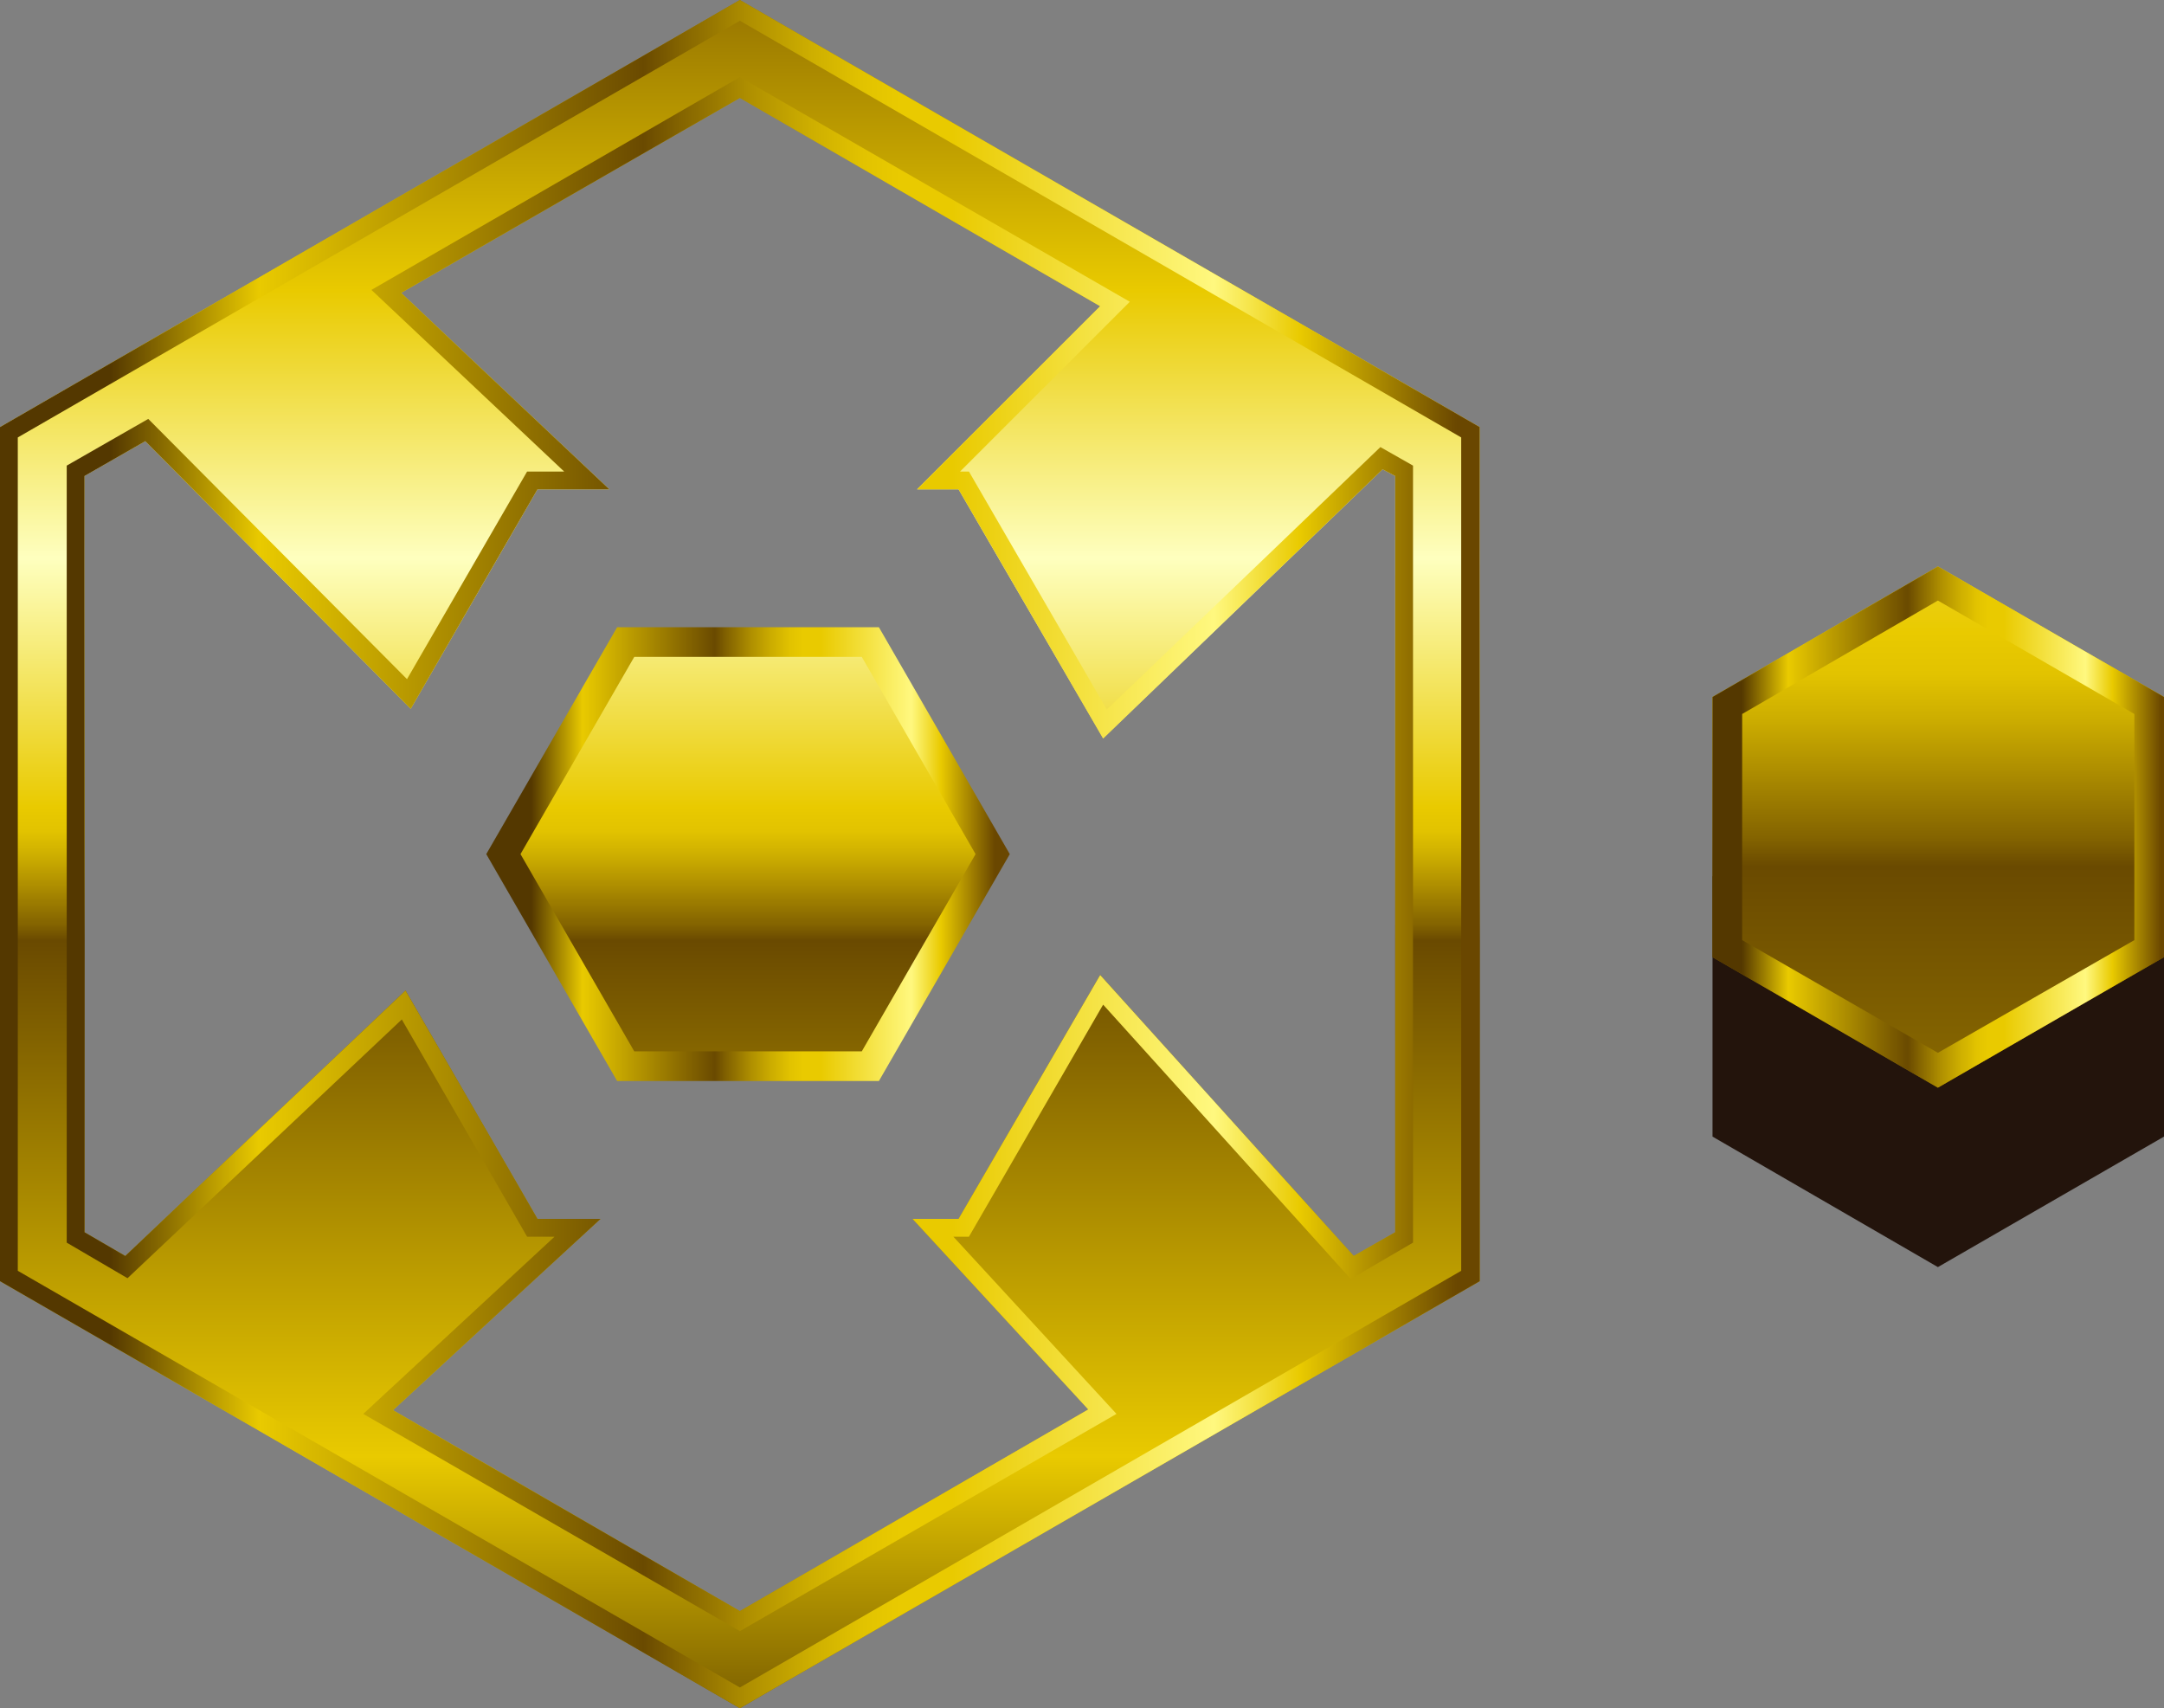 <?xml version="1.0" encoding="UTF-8" standalone="no"?>
<svg xmlns:xlink="http://www.w3.org/1999/xlink" height="115.2px" width="145.95px" xmlns="http://www.w3.org/2000/svg">
  <rect width="100%" height="100%" fill="#808080" stroke="none"/>
  <g transform="matrix(1.0, 0.0, 0.0, 1.0, 52.65, 67.05)">
    <path d="M-10.45 -23.75 L6.05 -23.75 14.3 -9.45 6.05 4.85 -10.45 4.85 -18.7 -9.45 -10.45 -23.75" fill="url(#gradient0)" fill-rule="evenodd" stroke="none"/>
    <path d="M47.15 -38.25 L47.15 19.35 -2.75 48.15 -52.65 19.35 -52.65 -38.25 -2.75 -67.05 47.15 -38.25 M-2.75 -60.45 L-25.6 -47.3 -11.55 -34.05 -16.4 -34.05 -24.95 -19.25 -42.85 -37.3 -46.95 -34.95 -46.95 16.05 -44.2 17.65 -25.3 -0.25 -16.4 15.15 -12.15 15.15 -26.15 28.05 -2.75 41.6 20.75 28.0 8.9 15.15 12.0 15.15 21.55 -1.3 38.65 17.65 41.45 16.05 41.45 -34.95 40.6 -35.4 21.75 -17.25 12.0 -34.05 9.2 -34.05 21.55 -46.4 -2.75 -60.45" fill="url(#gradient1)" fill-rule="evenodd" stroke="none"/>
    <path d="M-10.45 -23.75 L-18.7 -9.45 -10.45 4.85 6.05 4.85 14.3 -9.45 6.05 -23.75 -10.45 -23.75 Z" fill="none" stroke="url(#gradient2)" stroke-linecap="butt" stroke-linejoin="miter" stroke-width="2.0"/>
    <path d="M47.15 -38.25 L47.15 19.35 -2.75 48.15 -52.65 19.35 -52.65 -38.25 -2.75 -67.05 47.15 -38.25 M-2.75 46.75 L45.9 18.65 45.9 -37.55 -2.75 -65.65 -51.45 -37.55 -51.45 18.65 -2.75 46.75 M-2.75 -60.45 L-25.6 -47.3 -11.55 -34.05 -16.4 -34.05 -24.95 -19.25 -42.85 -37.3 -46.95 -34.95 -46.95 16.05 -44.2 17.65 -25.3 -0.25 -16.4 15.15 -12.15 15.15 -26.15 28.05 -2.75 41.6 20.75 28.0 8.9 15.15 12.0 15.15 21.55 -1.3 38.65 17.65 41.45 16.05 41.45 -34.95 40.6 -35.4 21.75 -17.25 12.0 -34.05 9.2 -34.05 21.55 -46.4 -2.75 -60.45 M-27.6 -47.5 L-2.75 -61.85 23.55 -46.7 12.1 -35.25 12.7 -35.25 22.0 -19.2 40.45 -36.9 42.65 -35.65 42.65 16.75 38.45 19.2 21.75 0.7 12.7 16.35 11.65 16.35 22.65 28.3 -2.75 42.95 -28.15 28.3 -15.25 16.35 -17.1 16.35 -25.55 1.7 -44.05 19.15 -48.15 16.75 -48.15 -35.65 -42.65 -38.8 -25.2 -21.25 -17.1 -35.25 -14.6 -35.25 -27.6 -47.5" fill="url(#gradient3)" fill-rule="evenodd" stroke="none"/>
    <path d="M78.05 -16.75 L93.3 -7.95 93.3 9.6 78.05 18.4 62.85 9.6 62.85 -7.95 78.05 -16.75" fill="#23140c" fill-rule="evenodd" stroke="none"/>
    <path d="M93.3 -2.5 L78.05 6.3 62.85 -2.5 62.85 -20.05 78.05 -28.85 93.3 -20.05 93.3 -2.5" fill="url(#gradient4)" fill-rule="evenodd" stroke="none"/>
    <path d="M91.3 -18.9 L78.05 -26.55 64.85 -18.9 64.85 -3.65 78.05 3.95 91.3 -3.65 91.3 -18.9 M93.3 -20.05 L93.3 -2.5 78.05 6.3 62.85 -2.5 62.85 -20.05 78.05 -28.85 93.3 -20.05" fill="url(#gradient5)" fill-rule="evenodd" stroke="none"/>
  </g>
  <defs>
    <linearGradient gradientTransform="matrix(0.0, -0.082, -0.082, 0.0, -2.2, -12.35)" gradientUnits="userSpaceOnUse" id="gradient0" spreadMethod="pad" x1="-819.2" x2="819.2">
      <stop offset="0.004" stop-color="#543800"/>
      <stop offset="0.176" stop-color="#e9ca00"/>
      <stop offset="0.435" stop-color="#6a4a00"/>
      <stop offset="0.443" stop-color="#836300"/>
      <stop offset="0.463" stop-color="#af8f00"/>
      <stop offset="0.478" stop-color="#ceaf00"/>
      <stop offset="0.49" stop-color="#e2c300"/>
      <stop offset="0.502" stop-color="#e9ca00"/>
      <stop offset="0.627" stop-color="#feffbf"/>
      <stop offset="0.761" stop-color="#e9ca00"/>
      <stop offset="0.984" stop-color="#6a4700"/>
    </linearGradient>
    <linearGradient gradientTransform="matrix(0.0, -0.082, -0.082, 0.0, -2.75, -12.35)" gradientUnits="userSpaceOnUse" id="gradient1" spreadMethod="pad" x1="-819.2" x2="819.2">
      <stop offset="0.004" stop-color="#543800"/>
      <stop offset="0.176" stop-color="#e9ca00"/>
      <stop offset="0.435" stop-color="#6a4a00"/>
      <stop offset="0.443" stop-color="#836300"/>
      <stop offset="0.463" stop-color="#af8f00"/>
      <stop offset="0.478" stop-color="#ceaf00"/>
      <stop offset="0.49" stop-color="#e2c300"/>
      <stop offset="0.502" stop-color="#e9ca00"/>
      <stop offset="0.627" stop-color="#feffbf"/>
      <stop offset="0.761" stop-color="#e9ca00"/>
      <stop offset="0.984" stop-color="#6a4700"/>
    </linearGradient>
    <linearGradient gradientTransform="matrix(0.021, 0.0, 0.0, -0.021, -2.2, -9.45)" gradientUnits="userSpaceOnUse" id="gradient2" spreadMethod="pad" x1="-819.2" x2="819.2">
      <stop offset="0.075" stop-color="#543800"/>
      <stop offset="0.176" stop-color="#e9ca00"/>
      <stop offset="0.435" stop-color="#6a4a00"/>
      <stop offset="0.459" stop-color="#836300"/>
      <stop offset="0.506" stop-color="#af8f00"/>
      <stop offset="0.549" stop-color="#ceaf00"/>
      <stop offset="0.584" stop-color="#e2c300"/>
      <stop offset="0.608" stop-color="#e9ca00"/>
      <stop offset="0.643" stop-color="#e9ca00"/>
      <stop offset="0.82" stop-color="#fff87f"/>
      <stop offset="0.878" stop-color="#e9ca00"/>
      <stop offset="0.984" stop-color="#6a4700"/>
    </linearGradient>
    <linearGradient gradientTransform="matrix(0.061, 0.0, 0.0, -0.061, -2.75, -9.45)" gradientUnits="userSpaceOnUse" id="gradient3" spreadMethod="pad" x1="-819.2" x2="819.2">
      <stop offset="0.075" stop-color="#543800"/>
      <stop offset="0.176" stop-color="#e9ca00"/>
      <stop offset="0.435" stop-color="#6a4a00"/>
      <stop offset="0.459" stop-color="#836300"/>
      <stop offset="0.506" stop-color="#af8f00"/>
      <stop offset="0.549" stop-color="#ceaf00"/>
      <stop offset="0.584" stop-color="#e2c300"/>
      <stop offset="0.608" stop-color="#e9ca00"/>
      <stop offset="0.643" stop-color="#e9ca00"/>
      <stop offset="0.82" stop-color="#fff87f"/>
      <stop offset="0.878" stop-color="#e9ca00"/>
      <stop offset="0.984" stop-color="#6a4700"/>
    </linearGradient>
    <linearGradient gradientTransform="matrix(0.0, -0.144, -0.144, 0.0, 78.05, -23.95)" gradientUnits="userSpaceOnUse" id="gradient4" spreadMethod="pad" x1="-819.2" x2="819.2">
      <stop offset="0.004" stop-color="#543800"/>
      <stop offset="0.176" stop-color="#e9ca00"/>
      <stop offset="0.435" stop-color="#6a4a00"/>
      <stop offset="0.443" stop-color="#836300"/>
      <stop offset="0.463" stop-color="#af8f00"/>
      <stop offset="0.478" stop-color="#ceaf00"/>
      <stop offset="0.49" stop-color="#e2c300"/>
      <stop offset="0.502" stop-color="#e9ca00"/>
      <stop offset="0.627" stop-color="#feffbf"/>
      <stop offset="0.761" stop-color="#e9ca00"/>
      <stop offset="0.984" stop-color="#6a4700"/>
    </linearGradient>
    <linearGradient gradientTransform="matrix(0.019, 0.0, 0.0, -0.019, 78.05, -11.3)" gradientUnits="userSpaceOnUse" id="gradient5" spreadMethod="pad" x1="-819.2" x2="819.2">
      <stop offset="0.075" stop-color="#543800"/>
      <stop offset="0.176" stop-color="#e9ca00"/>
      <stop offset="0.435" stop-color="#6a4a00"/>
      <stop offset="0.459" stop-color="#836300"/>
      <stop offset="0.506" stop-color="#af8f00"/>
      <stop offset="0.549" stop-color="#ceaf00"/>
      <stop offset="0.584" stop-color="#e2c300"/>
      <stop offset="0.608" stop-color="#e9ca00"/>
      <stop offset="0.643" stop-color="#e9ca00"/>
      <stop offset="0.82" stop-color="#fff87f"/>
      <stop offset="0.878" stop-color="#e9ca00"/>
      <stop offset="0.984" stop-color="#6a4700"/>
    </linearGradient>
  </defs>
</svg>
